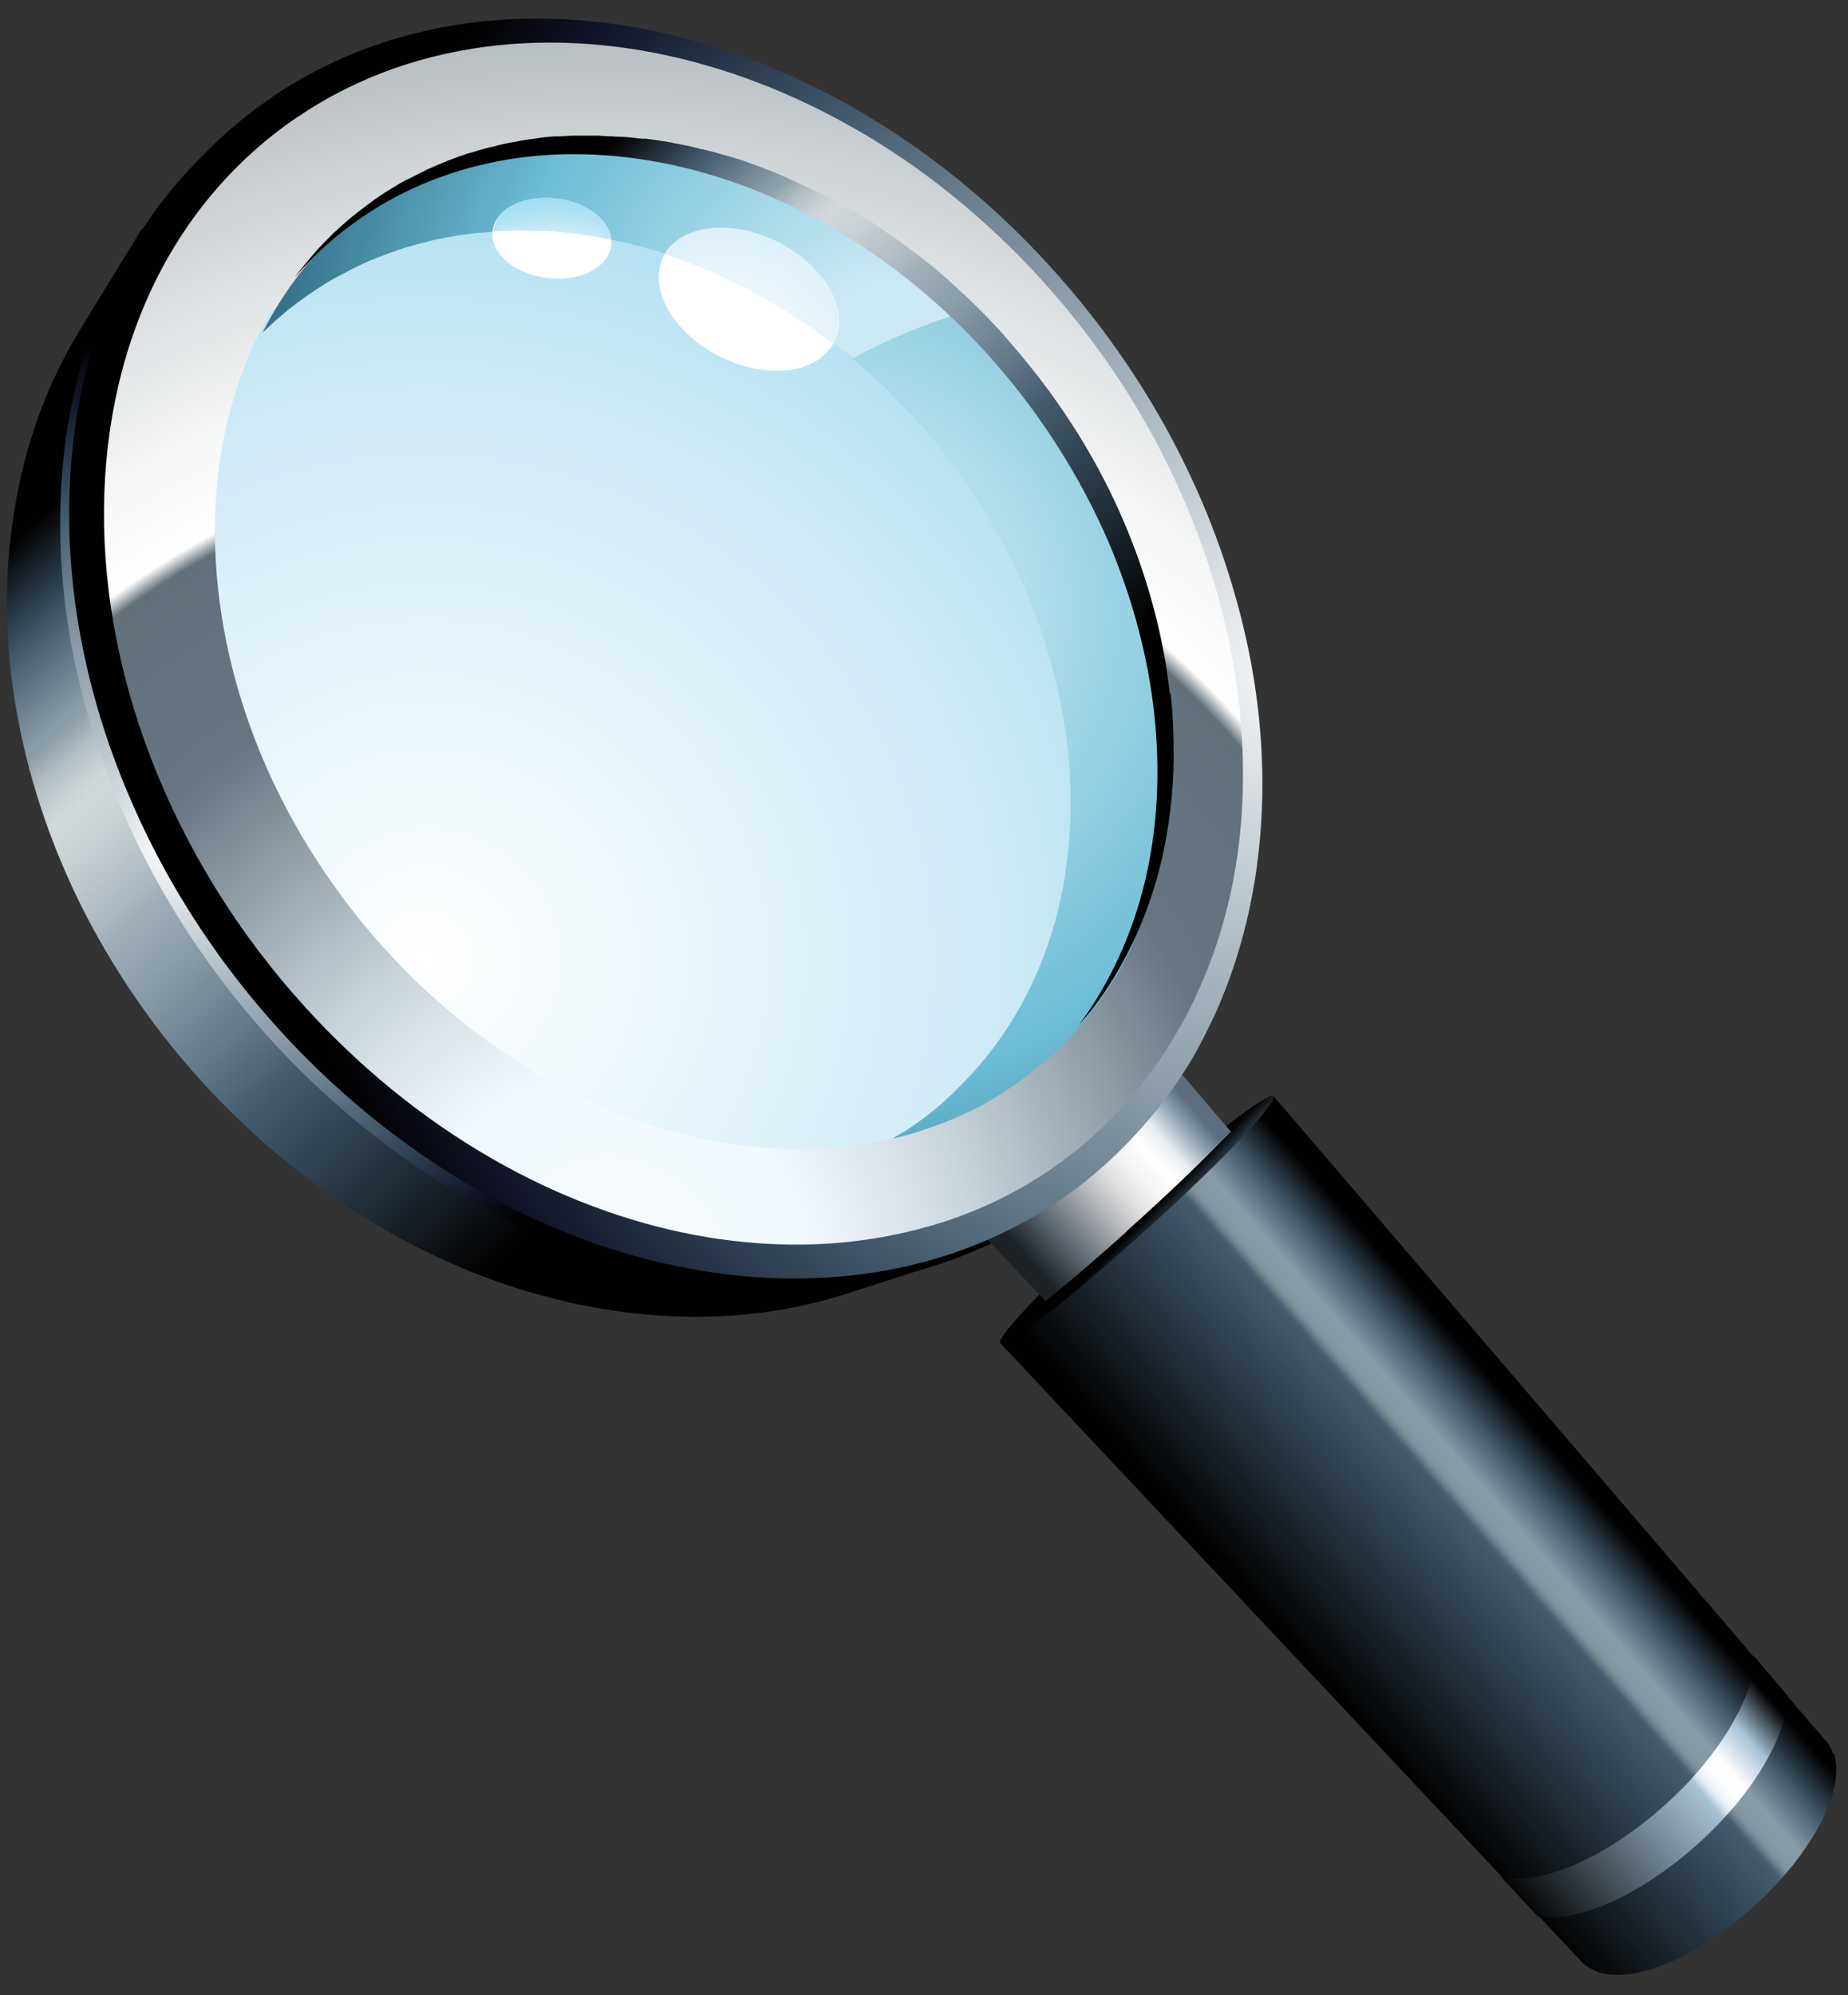 <svg width="63" height="68" viewBox="0 0 63 68" fill="none" xmlns="http://www.w3.org/2000/svg">
<rect x="0" y="0" width="63" height="68" fill="#333333" stroke="none"/>
<path d="M32.455 42.927L28.921 44.074C27.388 44.567 25.735 44.847 24.041 44.874C22.295 44.9 20.495 44.687 18.681 44.207C16.828 43.727 14.975 42.967 13.175 41.941C11.348 40.887 9.575 39.567 7.935 37.954C5.961 36.02 4.348 33.834 3.108 31.527C1.868 29.207 1.028 26.781 0.588 24.367C0.148 21.967 0.121 19.594 0.495 17.354C0.855 15.154 1.601 13.087 2.708 11.274L4.828 7.807C4.828 7.807 5.668 7.834 5.401 8.407C4.721 9.874 4.241 11.474 3.975 13.154C3.601 15.527 3.641 18.047 4.121 20.607C4.601 23.194 5.495 25.781 6.828 28.274C8.148 30.754 9.868 33.087 11.948 35.181C13.681 36.914 15.548 38.34 17.481 39.474C19.375 40.58 21.321 41.407 23.255 41.941C25.148 42.461 27.028 42.7 28.841 42.687C29.628 42.687 30.401 42.62 31.161 42.514C32.108 42.38 32.455 42.927 32.455 42.927Z" fill="url(#paint0_linear_4_7431)"/>
<path d="M8.975 3.621C11.161 2.141 13.615 1.314 16.161 1.047C18.615 0.794 21.161 1.061 23.641 1.794C26.041 2.487 28.401 3.621 30.601 5.127C32.748 6.594 34.748 8.421 36.521 10.594C38.014 12.421 39.241 14.367 40.188 16.354C41.134 18.327 41.814 20.367 42.241 22.394C42.668 24.434 42.814 26.487 42.681 28.461C42.548 30.474 42.121 32.421 41.388 34.247C41.268 34.554 41.134 34.861 40.988 35.154C40.841 35.461 40.694 35.754 40.535 36.047C40.374 36.34 40.201 36.634 40.014 36.914C39.828 37.194 39.641 37.487 39.428 37.754C39.228 38.034 39.014 38.3 38.788 38.554C38.575 38.821 38.334 39.06 38.108 39.3C37.868 39.541 37.628 39.781 37.388 39.994C37.135 40.221 36.881 40.434 36.614 40.647C35.001 41.901 33.161 42.807 31.148 43.34C29.068 43.887 26.828 44.034 24.508 43.754C22.121 43.474 19.655 42.74 17.255 41.554C14.788 40.327 12.388 38.621 10.201 36.447C7.601 33.847 5.588 30.874 4.215 27.727C2.828 24.581 2.108 21.341 2.055 18.221C2.001 15.141 2.575 12.247 3.788 9.714C4.961 7.247 6.695 5.167 8.975 3.634V3.621Z" fill="url(#paint1_radial_4_7431)"/>
<path d="M42.441 39.1C41.988 39.581 41.441 40.114 40.854 40.674C40.255 41.234 39.628 41.834 38.988 42.394C38.348 42.967 37.721 43.514 37.121 44.02C36.535 44.514 35.988 44.954 35.535 45.287C35.081 45.62 34.761 45.847 34.561 45.941C34.468 45.98 34.175 45.794 34.135 45.794C34.094 45.794 34.081 45.767 34.094 45.7C34.135 45.594 34.281 45.38 34.535 45.087C34.788 44.794 35.135 44.42 35.588 43.954C36.041 43.5 36.535 43.007 37.068 42.501C37.601 41.994 38.161 41.487 38.721 40.98C39.281 40.474 39.841 39.98 40.374 39.541C40.908 39.087 41.428 38.66 41.881 38.314C42.348 37.954 42.708 37.7 42.961 37.541C43.228 37.38 43.374 37.314 43.414 37.354C43.414 37.354 43.428 37.38 43.414 37.407C43.414 37.474 43.548 37.834 43.414 38.02C43.214 38.274 42.894 38.634 42.441 39.114V39.1Z" fill="url(#paint2_linear_4_7431)"/>
<path d="M62.494 59.767C62.441 59.607 62.361 59.46 62.254 59.34L43.414 37.354C43.414 37.354 43.414 37.42 43.388 37.5C43.348 37.58 43.281 37.674 43.188 37.794C43.094 37.927 42.961 38.074 42.801 38.26C42.641 38.447 42.441 38.647 42.228 38.887C41.774 39.367 41.228 39.9 40.641 40.46C40.054 41.02 39.414 41.62 38.775 42.18C38.135 42.754 37.508 43.3 36.908 43.807C36.321 44.3 35.775 44.74 35.321 45.074C35.135 45.22 34.974 45.34 34.828 45.434C34.681 45.527 34.561 45.607 34.468 45.674C34.374 45.727 34.294 45.767 34.228 45.794C34.175 45.807 34.135 45.807 34.121 45.794L53.948 66.887C54.201 67.14 54.574 67.247 54.734 67.273C54.894 67.3 55.081 67.314 55.281 67.3C55.481 67.3 55.694 67.26 55.934 67.207C56.508 67.073 57.094 66.834 57.708 66.487C58.321 66.14 58.948 65.713 59.521 65.207C60.108 64.713 60.641 64.153 61.108 63.58C61.561 63.007 61.948 62.407 62.214 61.834C62.348 61.54 62.441 61.274 62.508 61.02C62.574 60.767 62.601 60.54 62.601 60.327C62.601 60.114 62.574 59.927 62.521 59.754L62.494 59.767Z" fill="url(#paint3_linear_4_7431)"/>
<path d="M53.028 65.34C53.241 65.34 53.481 65.3 53.734 65.234C54.348 65.087 54.988 64.834 55.641 64.46C56.308 64.087 56.974 63.62 57.601 63.087C58.228 62.554 58.814 61.954 59.308 61.34C59.801 60.727 60.214 60.074 60.508 59.447C60.654 59.14 60.748 58.847 60.828 58.58C60.894 58.314 60.934 58.06 60.934 57.834C60.934 57.82 60.934 57.807 60.934 57.78L59.801 56.447C59.801 56.447 59.801 56.487 59.801 56.514C59.801 56.74 59.761 56.994 59.694 57.26C59.628 57.527 59.521 57.82 59.374 58.127C59.081 58.754 58.681 59.394 58.174 60.02C57.681 60.647 57.094 61.234 56.468 61.767C55.841 62.3 55.174 62.767 54.508 63.14C53.841 63.514 53.214 63.767 52.601 63.914C52.348 63.967 52.108 64.007 51.894 64.02C51.681 64.02 51.481 64.02 51.308 63.994C51.268 63.994 51.228 63.98 51.174 63.967L52.428 65.314C52.601 65.34 52.801 65.354 53.014 65.34H53.028Z" fill="url(#paint4_linear_4_7431)"/>
<path d="M38.428 41.941C39.068 41.367 39.708 40.78 40.294 40.22C40.881 39.66 41.428 39.114 41.881 38.647C41.908 38.62 41.934 38.594 41.961 38.567L40.014 36.287C40.014 36.287 40.014 36.34 40.001 36.38C39.974 36.434 39.921 36.501 39.855 36.594C39.788 36.687 39.694 36.794 39.588 36.914C39.481 37.034 39.348 37.181 39.188 37.34C38.868 37.674 38.495 38.047 38.081 38.434C37.668 38.821 37.228 39.234 36.788 39.634C36.348 40.034 35.908 40.407 35.495 40.754C35.094 41.1 34.721 41.394 34.401 41.634C34.268 41.727 34.161 41.82 34.054 41.887C33.961 41.954 33.868 42.007 33.801 42.047C33.734 42.087 33.681 42.114 33.641 42.127C33.601 42.127 33.575 42.127 33.561 42.127L35.641 44.34C35.934 44.114 36.228 43.86 36.548 43.594C37.135 43.1 37.775 42.54 38.414 41.967L38.428 41.941Z" fill="url(#paint5_linear_4_7431)"/>
<path d="M9.281 3.301C11.468 1.821 13.921 0.994 16.468 0.727C18.921 0.474 21.468 0.741 23.948 1.474C26.348 2.167 28.708 3.301 30.908 4.807C33.054 6.274 35.054 8.101 36.828 10.274C38.321 12.101 39.548 14.047 40.495 16.034C41.441 18.007 42.121 20.047 42.548 22.074C42.974 24.114 43.121 26.167 42.988 28.14C42.854 30.154 42.428 32.1 41.694 33.927C41.574 34.234 41.441 34.541 41.294 34.834C41.148 35.141 41.001 35.434 40.841 35.727C40.681 36.02 40.508 36.314 40.321 36.594C40.135 36.874 39.948 37.167 39.734 37.434C39.535 37.714 39.321 37.98 39.094 38.234C38.868 38.5 38.641 38.74 38.414 38.98C38.175 39.22 37.934 39.46 37.694 39.674C37.441 39.9 37.188 40.114 36.921 40.327C35.308 41.58 33.468 42.487 31.454 43.02C29.375 43.567 27.135 43.714 24.815 43.434C22.428 43.154 19.961 42.42 17.561 41.234C15.095 40.007 12.695 38.3 10.508 36.127C7.908 33.527 5.895 30.554 4.521 27.407C3.135 24.261 2.415 21.021 2.361 17.901C2.308 14.821 2.881 11.927 4.095 9.394C5.268 6.927 7.001 4.847 9.281 3.314V3.301Z" fill="url(#paint6_radial_4_7431)"/>
<path d="M10.135 3.994C12.215 2.581 14.561 1.794 17.001 1.54C19.348 1.3 21.775 1.554 24.148 2.247C26.441 2.914 28.695 3.994 30.801 5.421C32.841 6.821 34.761 8.567 36.455 10.634C37.881 12.38 39.054 14.234 39.948 16.127C40.855 18.02 41.508 19.967 41.908 21.9C42.308 23.847 42.454 25.807 42.334 27.687C42.214 29.607 41.801 31.474 41.094 33.207C40.974 33.5 40.841 33.794 40.708 34.074C40.575 34.367 40.428 34.647 40.268 34.927C40.108 35.207 39.948 35.487 39.775 35.754C39.601 36.02 39.414 36.3 39.215 36.554C39.014 36.82 38.815 37.074 38.614 37.327C38.401 37.58 38.188 37.82 37.961 38.047C37.734 38.273 37.508 38.5 37.268 38.714C37.028 38.927 36.788 39.14 36.535 39.327C35.001 40.527 33.241 41.394 31.321 41.887C29.334 42.407 27.201 42.553 24.988 42.287C22.708 42.02 20.361 41.314 18.068 40.18C15.708 39.007 13.415 37.38 11.335 35.3C8.855 32.82 6.935 29.98 5.615 26.98C4.295 23.98 3.601 20.887 3.548 17.9C3.495 14.967 4.055 12.194 5.201 9.78C6.321 7.434 7.988 5.447 10.148 3.981L10.135 3.994Z" fill="url(#paint7_radial_4_7431)"/>
<path d="M30.228 11.087C27.401 12.261 16.201 18.034 16.255 35.194C17.521 36.154 18.841 36.941 20.175 37.554C22.388 38.567 24.641 39.087 26.801 39.154C28.321 39.194 29.788 39.007 31.148 38.594C32.481 37.861 36.068 35.394 37.255 29.767C38.721 22.821 35.455 16.114 31.668 12.367C31.228 11.927 30.735 11.501 30.215 11.087H30.228Z" fill="url(#paint8_radial_4_7431)"/>
<path d="M30.641 11.434C26.681 8.101 20.135 5.514 13.281 7.861C11.775 8.434 10.188 9.554 9.161 10.768C8.948 11.141 8.748 11.514 8.575 11.914C7.681 13.941 7.255 16.234 7.335 18.661C7.415 21.114 7.988 23.647 9.068 26.114C10.148 28.567 11.708 30.914 13.708 32.967C14.655 33.941 15.668 34.794 16.695 35.541C16.321 24.834 21.841 15.194 30.614 11.434H30.641Z" fill="url(#paint9_radial_4_7431)"/>
<path d="M39.641 24.154C39.428 22.194 38.895 20.194 38.054 18.247C37.215 16.301 36.054 14.407 34.588 12.634C34.414 12.434 34.241 12.234 34.068 12.034C34.014 11.981 33.961 11.927 33.908 11.861C33.788 11.727 33.668 11.594 33.548 11.474C33.548 11.474 33.535 11.461 33.521 11.447C33.468 11.394 33.414 11.327 33.361 11.274C33.268 11.167 33.161 11.074 33.068 10.981C33.014 10.927 32.961 10.874 32.921 10.834C32.881 10.794 32.855 10.767 32.815 10.727C32.628 10.554 32.441 10.367 32.255 10.207C32.215 10.181 32.188 10.141 32.148 10.114C30.614 10.727 29.215 11.461 28.548 11.821C28.588 11.847 28.628 11.887 28.668 11.914C28.721 11.954 28.788 12.007 28.841 12.047C28.988 12.167 29.134 12.287 29.268 12.407C29.308 12.447 29.348 12.474 29.388 12.514C29.575 12.674 29.748 12.834 29.934 13.007C29.961 13.034 29.988 13.061 30.028 13.087C30.174 13.221 30.321 13.367 30.468 13.514C30.521 13.567 30.575 13.621 30.628 13.674C30.748 13.807 30.881 13.941 31.001 14.061C31.055 14.114 31.095 14.167 31.148 14.221C31.308 14.407 31.481 14.594 31.641 14.781C33.041 16.434 34.135 18.221 34.934 20.061C35.721 21.887 36.215 23.78 36.414 25.647C36.601 27.527 36.481 29.394 36.041 31.127C35.588 32.9 34.788 34.581 33.614 36.034C33.455 36.234 33.294 36.42 33.121 36.607C33.121 36.62 33.094 36.634 33.081 36.647C32.934 36.807 32.775 36.967 32.614 37.127C32.575 37.167 32.521 37.22 32.481 37.26C32.361 37.38 32.228 37.487 32.108 37.607C32.054 37.66 31.988 37.7 31.934 37.754C31.801 37.86 31.668 37.967 31.535 38.074C31.481 38.114 31.441 38.14 31.388 38.18C31.201 38.314 31.015 38.447 30.828 38.567C30.788 38.594 30.748 38.607 30.708 38.634C30.614 38.687 30.521 38.74 30.428 38.807C31.121 38.647 31.801 38.42 32.441 38.154C32.575 38.1 32.708 38.047 32.841 37.98C33.014 37.9 33.175 37.82 33.348 37.74C33.374 37.727 33.414 37.7 33.441 37.687C33.561 37.62 33.681 37.554 33.788 37.487C33.908 37.42 34.028 37.34 34.148 37.26C34.255 37.194 34.348 37.127 34.455 37.06C34.561 36.994 34.654 36.927 34.761 36.847C34.855 36.781 34.948 36.714 35.041 36.647C35.041 36.647 35.041 36.647 35.054 36.634C35.108 36.594 35.161 36.554 35.215 36.5C35.334 36.407 35.441 36.314 35.561 36.22C35.588 36.194 35.614 36.18 35.641 36.154C35.748 36.06 35.855 35.967 35.948 35.874C36.014 35.807 36.094 35.74 36.161 35.674C36.161 35.674 36.188 35.647 36.215 35.62C36.388 35.447 36.548 35.274 36.708 35.1C36.868 34.914 37.028 34.727 37.175 34.54C37.628 33.967 38.014 33.367 38.348 32.74C38.414 32.607 38.481 32.474 38.548 32.34C38.881 31.581 39.148 30.78 39.348 29.954C39.628 28.807 39.761 27.607 39.775 26.394C39.775 25.66 39.748 24.927 39.668 24.181L39.641 24.154Z" fill="url(#paint10_radial_4_7431)"/>
<path d="M32.241 10.207C32.241 10.207 32.148 10.127 32.108 10.087C31.961 9.954 31.814 9.834 31.668 9.701C31.601 9.647 31.548 9.594 31.481 9.54C31.441 9.514 31.415 9.487 31.375 9.46C31.268 9.38 31.161 9.287 31.055 9.207C31.001 9.167 30.934 9.114 30.881 9.074C30.681 8.927 30.481 8.781 30.281 8.634C30.281 8.634 30.268 8.634 30.255 8.62C30.148 8.54 30.041 8.474 29.934 8.407C29.828 8.327 29.721 8.261 29.601 8.181C29.561 8.154 29.521 8.127 29.481 8.101C29.441 8.074 29.388 8.047 29.348 8.021C29.241 7.954 29.134 7.887 29.028 7.821C28.961 7.781 28.895 7.741 28.828 7.701C28.654 7.594 28.481 7.501 28.308 7.394C28.268 7.367 28.228 7.341 28.188 7.327C28.081 7.261 27.961 7.207 27.841 7.154C27.735 7.101 27.641 7.047 27.535 6.994C27.481 6.967 27.441 6.941 27.388 6.927C27.215 6.847 27.041 6.767 26.868 6.687C26.801 6.661 26.735 6.621 26.668 6.594C26.535 6.541 26.401 6.487 26.281 6.421C26.135 6.367 26.001 6.301 25.855 6.247C25.735 6.207 25.628 6.154 25.508 6.114C25.361 6.061 25.215 6.007 25.068 5.954C24.961 5.914 24.841 5.874 24.735 5.847C24.588 5.794 24.428 5.754 24.268 5.714C24.121 5.674 23.988 5.634 23.841 5.594C23.815 5.594 23.788 5.594 23.775 5.581C23.681 5.554 23.575 5.527 23.481 5.514C23.375 5.487 23.268 5.461 23.161 5.434C22.988 5.394 22.801 5.367 22.628 5.327C22.575 5.327 22.508 5.301 22.455 5.287C22.428 5.287 22.388 5.287 22.361 5.274C22.108 5.234 21.855 5.194 21.601 5.167C21.601 5.167 21.575 5.167 21.561 5.167C21.535 5.167 21.495 5.167 21.468 5.167C21.228 5.141 20.988 5.114 20.761 5.101C20.668 5.101 20.561 5.101 20.468 5.087C20.295 5.087 20.135 5.074 19.961 5.061C19.748 5.061 19.548 5.061 19.335 5.061C19.295 5.061 19.268 5.061 19.228 5.061C19.041 5.061 18.855 5.074 18.668 5.087C18.628 5.087 18.601 5.087 18.561 5.087C18.535 5.087 18.508 5.087 18.481 5.087C18.255 5.101 18.015 5.127 17.788 5.167C17.548 5.194 17.295 5.234 17.055 5.287H17.028C16.801 5.327 16.561 5.381 16.335 5.447C16.308 5.447 16.281 5.447 16.255 5.461C16.028 5.514 15.815 5.581 15.601 5.647C15.561 5.647 15.535 5.674 15.495 5.674C15.455 5.674 15.428 5.701 15.388 5.714C15.215 5.767 15.041 5.834 14.855 5.901C14.815 5.901 14.788 5.927 14.761 5.941C14.548 6.021 14.335 6.114 14.135 6.207C14.108 6.207 14.081 6.234 14.055 6.247C13.841 6.354 13.628 6.461 13.415 6.567C13.415 6.567 13.415 6.567 13.401 6.567C13.175 6.687 12.961 6.821 12.748 6.954C12.521 7.087 12.308 7.234 12.095 7.394C12.001 7.461 11.921 7.527 11.841 7.594C11.708 7.714 11.561 7.834 11.428 7.967C11.388 7.994 11.361 8.034 11.335 8.061C11.175 8.221 11.001 8.394 10.855 8.554C10.828 8.581 10.815 8.607 10.788 8.634C10.668 8.781 10.548 8.914 10.428 9.061C10.361 9.154 10.281 9.234 10.215 9.327C9.735 9.954 9.308 10.62 8.948 11.341C9.121 11.181 9.281 11.021 9.468 10.861C9.495 10.834 9.535 10.807 9.561 10.781C9.761 10.607 9.961 10.447 10.175 10.287C10.375 10.14 10.588 9.994 10.788 9.861C10.988 9.727 11.201 9.594 11.415 9.474C11.415 9.474 11.415 9.474 11.428 9.474C11.628 9.367 11.828 9.261 12.028 9.154C12.055 9.154 12.081 9.127 12.108 9.114C12.308 9.021 12.495 8.927 12.695 8.847C12.735 8.834 12.761 8.821 12.801 8.807C13.001 8.727 13.201 8.647 13.401 8.581C13.441 8.581 13.481 8.554 13.508 8.54C13.708 8.474 13.908 8.407 14.121 8.354C14.148 8.354 14.188 8.341 14.215 8.327C14.348 8.287 14.495 8.261 14.628 8.221C14.775 8.181 14.908 8.154 15.055 8.127C15.161 8.101 15.281 8.087 15.388 8.061C15.535 8.034 15.681 8.007 15.828 7.994C15.935 7.981 16.041 7.967 16.148 7.954C16.295 7.941 16.441 7.927 16.601 7.914C16.708 7.914 16.815 7.901 16.921 7.887C17.081 7.887 17.241 7.874 17.388 7.874C17.481 7.874 17.588 7.874 17.681 7.874C17.841 7.874 18.015 7.874 18.175 7.874C18.268 7.874 18.348 7.874 18.441 7.874C18.668 7.874 18.895 7.901 19.135 7.927C19.161 7.927 19.188 7.927 19.215 7.927C19.468 7.954 19.721 7.981 19.975 8.021C20.068 8.021 20.148 8.047 20.241 8.061C20.415 8.087 20.575 8.114 20.748 8.154C20.855 8.181 20.961 8.194 21.068 8.221C21.215 8.247 21.361 8.287 21.508 8.314C21.615 8.341 21.721 8.367 21.815 8.394C21.961 8.434 22.108 8.474 22.255 8.514C22.361 8.541 22.468 8.581 22.575 8.62C22.708 8.661 22.855 8.714 22.988 8.754C23.095 8.794 23.215 8.834 23.321 8.874C23.455 8.927 23.588 8.981 23.735 9.034C23.855 9.087 23.988 9.127 24.108 9.181C24.175 9.207 24.241 9.234 24.295 9.261C24.455 9.327 24.615 9.407 24.788 9.487C24.841 9.514 24.881 9.527 24.935 9.554C25.148 9.647 25.348 9.754 25.561 9.861C25.601 9.874 25.641 9.901 25.668 9.927C25.841 10.021 26.001 10.114 26.175 10.207C26.241 10.247 26.295 10.274 26.361 10.314C26.508 10.394 26.655 10.487 26.801 10.581C26.855 10.62 26.921 10.647 26.975 10.687C27.161 10.807 27.348 10.927 27.548 11.06C27.748 11.194 27.935 11.327 28.121 11.474C28.175 11.514 28.228 11.554 28.281 11.594C28.415 11.7 28.561 11.807 28.695 11.914C28.748 11.954 28.815 12.007 28.868 12.047C28.934 12.101 29.001 12.154 29.068 12.207C30.241 11.581 31.481 11.06 32.788 10.661C32.628 10.501 32.455 10.354 32.294 10.207H32.241Z" fill="url(#paint11_radial_4_7431)"/>
<path d="M39.881 23.647C39.668 21.701 39.135 19.701 38.308 17.767C37.481 15.834 36.334 13.941 34.868 12.181C34.694 11.981 34.535 11.781 34.361 11.581C34.308 11.527 34.255 11.474 34.215 11.407C34.094 11.274 33.974 11.141 33.855 11.021C33.855 11.021 33.841 11.007 33.828 10.994C33.775 10.941 33.721 10.874 33.668 10.821C33.575 10.727 33.468 10.621 33.374 10.527C33.321 10.474 33.268 10.421 33.228 10.381C33.188 10.341 33.161 10.314 33.121 10.274C32.934 10.101 32.748 9.927 32.561 9.754C32.521 9.714 32.468 9.674 32.428 9.634C32.281 9.501 32.135 9.381 31.988 9.247C31.921 9.194 31.868 9.141 31.801 9.087C31.761 9.061 31.735 9.034 31.695 9.007C31.588 8.927 31.481 8.834 31.375 8.754C31.321 8.714 31.255 8.661 31.201 8.621C31.001 8.474 30.814 8.327 30.614 8.181C30.614 8.181 30.601 8.181 30.588 8.167C30.481 8.087 30.375 8.021 30.268 7.954C30.161 7.874 30.055 7.807 29.948 7.727C29.908 7.701 29.868 7.674 29.828 7.647C29.788 7.621 29.735 7.594 29.695 7.567C29.588 7.501 29.481 7.434 29.375 7.367C29.308 7.327 29.241 7.287 29.174 7.247C29.001 7.141 28.828 7.047 28.655 6.954C28.614 6.927 28.575 6.901 28.535 6.887C28.428 6.821 28.308 6.767 28.201 6.714C28.095 6.661 28.001 6.607 27.895 6.554C27.841 6.527 27.801 6.501 27.748 6.487C27.575 6.407 27.415 6.327 27.241 6.247C27.175 6.221 27.108 6.181 27.041 6.154C26.908 6.101 26.788 6.047 26.655 5.981C26.508 5.927 26.375 5.861 26.228 5.807C26.108 5.767 26.001 5.714 25.881 5.674C25.735 5.621 25.588 5.567 25.441 5.514C25.335 5.474 25.215 5.434 25.108 5.407C24.961 5.354 24.801 5.314 24.655 5.274C24.508 5.234 24.375 5.194 24.228 5.154C24.201 5.154 24.188 5.154 24.161 5.141C24.068 5.114 23.961 5.087 23.868 5.074C23.761 5.047 23.655 5.021 23.561 4.994C23.388 4.954 23.215 4.927 23.028 4.887C22.975 4.887 22.908 4.861 22.855 4.847C22.828 4.847 22.788 4.847 22.761 4.834C22.508 4.794 22.255 4.754 22.015 4.727C22.015 4.727 21.988 4.727 21.975 4.727C21.948 4.727 21.908 4.727 21.881 4.727C21.641 4.701 21.415 4.674 21.175 4.661C21.081 4.661 20.988 4.661 20.881 4.647C20.708 4.647 20.548 4.634 20.375 4.621C20.175 4.621 19.961 4.621 19.761 4.621C19.721 4.621 19.695 4.621 19.655 4.621C19.468 4.621 19.281 4.634 19.095 4.647C19.055 4.647 19.028 4.647 18.988 4.647C18.961 4.647 18.935 4.647 18.908 4.647C18.681 4.661 18.455 4.687 18.215 4.727C17.975 4.754 17.735 4.794 17.495 4.847H17.468C17.241 4.887 17.015 4.941 16.775 5.007C16.748 5.007 16.721 5.007 16.695 5.021C16.481 5.074 16.255 5.141 16.041 5.207C16.001 5.207 15.975 5.234 15.935 5.234C15.895 5.234 15.868 5.261 15.828 5.274C15.655 5.327 15.481 5.394 15.308 5.461C15.281 5.461 15.241 5.487 15.215 5.501C15.001 5.581 14.801 5.674 14.588 5.767C14.561 5.767 14.535 5.794 14.508 5.807C14.295 5.914 14.081 6.021 13.868 6.127C13.868 6.127 13.868 6.127 13.855 6.127C13.628 6.247 13.415 6.381 13.201 6.514C12.988 6.647 12.775 6.794 12.561 6.954C12.361 7.101 12.175 7.247 11.975 7.407C11.948 7.434 11.921 7.461 11.895 7.474C11.721 7.621 11.548 7.781 11.375 7.941C11.335 7.967 11.308 8.007 11.281 8.034C11.121 8.194 10.948 8.367 10.801 8.527C10.775 8.554 10.761 8.581 10.735 8.607C10.615 8.754 10.495 8.887 10.375 9.034C10.308 9.127 10.228 9.207 10.161 9.301C10.121 9.354 10.081 9.407 10.041 9.461C10.628 8.781 11.281 8.167 12.015 7.634C13.708 6.394 15.641 5.661 17.668 5.381C19.628 5.114 21.681 5.274 23.695 5.807C25.655 6.327 27.601 7.207 29.415 8.407C31.188 9.581 32.868 11.074 34.334 12.847C35.788 14.607 36.934 16.501 37.775 18.434C38.601 20.367 39.135 22.354 39.348 24.314C39.561 26.287 39.468 28.234 39.028 30.06C38.601 31.82 37.855 33.487 36.775 34.94C36.908 34.794 37.028 34.634 37.161 34.487C37.614 33.914 38.001 33.314 38.334 32.687C38.895 31.647 39.308 30.527 39.588 29.367C39.855 28.221 40.001 27.034 40.014 25.82C40.014 25.087 39.988 24.354 39.908 23.62L39.881 23.647Z" fill="url(#paint12_linear_4_7431)"/>
<path d="M28.468 11.594C28.961 10.501 28.041 8.981 26.428 8.207C24.801 7.434 23.081 7.701 22.588 8.807C22.095 9.901 23.015 11.421 24.628 12.194C26.255 12.967 27.974 12.701 28.468 11.594Z" fill="white"/>
<path d="M20.841 8.287C20.868 7.527 19.975 6.847 18.855 6.754C17.735 6.661 16.815 7.194 16.788 7.954C16.761 8.714 17.655 9.394 18.775 9.487C19.895 9.581 20.815 9.047 20.841 8.287Z" fill="white"/>
<path d="M26.415 8.207C24.868 7.474 23.228 7.687 22.655 8.661C22.748 8.687 22.841 8.714 22.935 8.754C23.041 8.794 23.161 8.834 23.268 8.874C23.401 8.927 23.535 8.981 23.681 9.034C23.801 9.087 23.935 9.127 24.055 9.181C24.121 9.207 24.188 9.234 24.241 9.261C24.401 9.327 24.561 9.407 24.735 9.487C24.788 9.514 24.828 9.527 24.881 9.554C25.095 9.647 25.295 9.754 25.508 9.861C25.548 9.874 25.588 9.901 25.615 9.927C25.788 10.021 25.948 10.114 26.121 10.207C26.188 10.247 26.241 10.274 26.308 10.314C26.455 10.394 26.601 10.487 26.748 10.581C26.801 10.621 26.868 10.647 26.921 10.687C27.108 10.807 27.295 10.927 27.495 11.061C27.695 11.194 27.881 11.327 28.068 11.474C28.121 11.514 28.174 11.554 28.228 11.594C28.281 11.634 28.334 11.674 28.388 11.714C28.415 11.674 28.441 11.634 28.454 11.594C28.948 10.501 28.028 8.981 26.415 8.207Z" fill="url(#paint13_radial_4_7431)"/>
<path d="M18.868 6.754C17.788 6.661 16.895 7.167 16.815 7.874C16.815 7.874 16.841 7.874 16.855 7.874C17.015 7.874 17.175 7.861 17.321 7.861C17.415 7.861 17.521 7.861 17.615 7.861C17.775 7.861 17.948 7.861 18.108 7.861C18.201 7.861 18.281 7.861 18.375 7.861C18.601 7.861 18.828 7.887 19.068 7.914C19.095 7.914 19.121 7.914 19.148 7.914C19.401 7.941 19.655 7.967 19.908 8.007C20.001 8.007 20.081 8.034 20.175 8.047C20.348 8.074 20.508 8.101 20.681 8.141C20.735 8.141 20.788 8.167 20.841 8.181C20.775 7.474 19.921 6.847 18.868 6.754Z" fill="url(#paint14_radial_4_7431)"/>
<defs>
<linearGradient id="paint0_linear_4_7431" x1="21.228" y1="39.034" x2="1.601" y2="17.461" gradientUnits="userSpaceOnUse">
<stop stop-color="#010101"/>
<stop offset="0.14" stop-color="#1F2A33"/>
<stop offset="0.32" stop-color="#425B6D"/>
<stop offset="0.4" stop-color="#637988"/>
<stop offset="0.52" stop-color="#8EA0AA"/>
<stop offset="0.58" stop-color="#9FAFB8"/>
<stop offset="0.6" stop-color="#ABB8C0"/>
<stop offset="0.68" stop-color="#C8D0D3"/>
<stop offset="0.72" stop-color="#D3D9DB"/>
<stop offset="0.74" stop-color="#CAD1D4"/>
<stop offset="0.77" stop-color="#B2BEC3"/>
<stop offset="0.8" stop-color="#8C9EA7"/>
<stop offset="0.81" stop-color="#899BA5"/>
<stop offset="0.9" stop-color="#425B6D"/>
<stop offset="1" stop-color="#010101"/>
</linearGradient>
<radialGradient id="paint1_radial_4_7431" cx="0" cy="0" r="1" gradientUnits="userSpaceOnUse" gradientTransform="translate(5.828 28.847) scale(17.44 17.44)">
<stop stop-color="white"/>
<stop offset="0.12" stop-color="#D9DFE3"/>
<stop offset="0.33" stop-color="#A0AFB9"/>
<stop offset="0.4" stop-color="#92A2AD"/>
<stop offset="0.54" stop-color="#6D8290"/>
<stop offset="0.68" stop-color="#425B6D"/>
<stop offset="0.8" stop-color="#283548"/>
<stop offset="0.9" stop-color="#121528"/>
<stop offset="0.99" stop-color="#020204"/>
<stop offset="1" stop-color="#010101"/>
</radialGradient>
<linearGradient id="paint2_linear_4_7431" x1="44.734" y1="47.394" x2="38.855" y2="41.674" gradientUnits="userSpaceOnUse">
<stop stop-color="#010101"/>
<stop offset="0.14" stop-color="#1F2A33"/>
<stop offset="0.32" stop-color="#425B6D"/>
<stop offset="0.4" stop-color="#637988"/>
<stop offset="0.52" stop-color="#8EA0AA"/>
<stop offset="0.58" stop-color="#9FAFB8"/>
<stop offset="0.6" stop-color="#ABB8C0"/>
<stop offset="0.68" stop-color="#C8D0D3"/>
<stop offset="0.72" stop-color="#D3D9DB"/>
<stop offset="0.74" stop-color="#CAD1D4"/>
<stop offset="0.77" stop-color="#B2BEC3"/>
<stop offset="0.8" stop-color="#8C9EA7"/>
<stop offset="0.81" stop-color="#899BA5"/>
<stop offset="0.9" stop-color="#425B6D"/>
<stop offset="1" stop-color="#010101"/>
</linearGradient>
<linearGradient id="paint3_linear_4_7431" x1="44.948" y1="56.954" x2="53.228" y2="49.74" gradientUnits="userSpaceOnUse">
<stop stop-color="#010101"/>
<stop offset="0.29" stop-color="#1F2A33"/>
<stop offset="0.65" stop-color="#425B6D"/>
<stop offset="0.66" stop-color="#496172"/>
<stop offset="0.67" stop-color="#607685"/>
<stop offset="0.68" stop-color="#728793"/>
<stop offset="0.69" stop-color="#7F929D"/>
<stop offset="0.71" stop-color="#8699A3"/>
<stop offset="0.76" stop-color="#899BA5"/>
<stop offset="0.87" stop-color="#425B6D"/>
<stop offset="1" stop-color="#010101"/>
</linearGradient>
<linearGradient id="paint4_linear_4_7431" x1="52.254" y1="65.367" x2="60.548" y2="58.154" gradientUnits="userSpaceOnUse">
<stop stop-color="#010101"/>
<stop offset="0.02" stop-color="#070809"/>
<stop offset="0.46" stop-color="#788C9A"/>
<stop offset="0.65" stop-color="#A6C2D5"/>
<stop offset="0.66" stop-color="#BFD3E1"/>
<stop offset="0.67" stop-color="#D6E3EC"/>
<stop offset="0.68" stop-color="#E8EFF4"/>
<stop offset="0.7" stop-color="#F5F8FA"/>
<stop offset="0.72" stop-color="#FCFDFE"/>
<stop offset="0.76" stop-color="white"/>
<stop offset="0.87" stop-color="#A6C2D5"/>
<stop offset="1" stop-color="#010101"/>
</linearGradient>
<linearGradient id="paint5_linear_4_7431" x1="34.974" y1="42.807" x2="40.708" y2="37.821" gradientUnits="userSpaceOnUse">
<stop stop-color="#1C2226"/>
<stop offset="0.19" stop-color="#626C74"/>
<stop offset="0.22" stop-color="#6C767D"/>
<stop offset="0.39" stop-color="#B2B5B9"/>
<stop offset="0.51" stop-color="#DDDDDE"/>
<stop offset="0.58" stop-color="#EEEDED"/>
<stop offset="0.62" stop-color="#F4F4F4"/>
<stop offset="0.72" stop-color="white"/>
<stop offset="0.76" stop-color="#F6F8F9"/>
<stop offset="0.81" stop-color="#E6ECF0"/>
<stop offset="0.93" stop-color="#889BA9"/>
<stop offset="1" stop-color="#5D6F7E"/>
</linearGradient>
<radialGradient id="paint6_radial_4_7431" cx="0" cy="0" r="1" gradientUnits="userSpaceOnUse" gradientTransform="translate(44.361 22.727) scale(35.533 35.533)">
<stop stop-color="white"/>
<stop offset="0.12" stop-color="#D9DFE3"/>
<stop offset="0.33" stop-color="#A0AFB9"/>
<stop offset="0.4" stop-color="#92A2AD"/>
<stop offset="0.54" stop-color="#6D8290"/>
<stop offset="0.68" stop-color="#425B6D"/>
<stop offset="0.8" stop-color="#283548"/>
<stop offset="0.9" stop-color="#121528"/>
<stop offset="0.99" stop-color="#020204"/>
<stop offset="1" stop-color="#010101"/>
</radialGradient>
<radialGradient id="paint7_radial_4_7431" cx="0" cy="0" r="1" gradientUnits="userSpaceOnUse" gradientTransform="translate(20.733 43.642) scale(61.344 61.344)">
<stop stop-color="#F8FBFE"/>
<stop offset="0.11" stop-color="#F1F9FE"/>
<stop offset="0.14" stop-color="#E7EFF5"/>
<stop offset="0.2" stop-color="#CCD7DD"/>
<stop offset="0.27" stop-color="#A2AEB6"/>
<stop offset="0.36" stop-color="#667681"/>
<stop offset="0.46" stop-color="#62707A"/>
<stop offset="0.47" stop-color="white"/>
<stop offset="0.52" stop-color="#F5F6F6"/>
<stop offset="0.6" stop-color="#DADEE0"/>
<stop offset="0.71" stop-color="#B0B7BB"/>
<stop offset="0.83" stop-color="#748189"/>
<stop offset="0.98" stop-color="#2A3C49"/>
<stop offset="1" stop-color="#1D313E"/>
</radialGradient>
<radialGradient id="paint8_radial_4_7431" cx="0" cy="0" r="1" gradientUnits="userSpaceOnUse" gradientTransform="translate(14.468 32.821) scale(72.946 72.946)">
<stop stop-color="white"/>
<stop offset="0.26" stop-color="#D0EBF6"/>
<stop offset="0.56" stop-color="#7CCDEE"/>
<stop offset="0.76" stop-color="#33BEEC"/>
<stop offset="1" stop-color="#20ADE5"/>
</radialGradient>
<radialGradient id="paint9_radial_4_7431" cx="0" cy="0" r="1" gradientUnits="userSpaceOnUse" gradientTransform="translate(14.468 32.821) scale(72.946 72.946)">
<stop stop-color="white"/>
<stop offset="0.26" stop-color="#D0EBF6"/>
<stop offset="0.56" stop-color="#7CCDEE"/>
<stop offset="0.76" stop-color="#33BEEC"/>
<stop offset="1" stop-color="#20ADE5"/>
</radialGradient>
<radialGradient id="paint10_radial_4_7431" cx="0" cy="0" r="1" gradientUnits="userSpaceOnUse" gradientTransform="translate(28.001 20.874) scale(25.28 25.28)">
<stop offset="0.14" stop-color="#CBE9F5"/>
<stop offset="0.64" stop-color="#6CBDD5"/>
<stop offset="1" stop-color="#35738B"/>
</radialGradient>
<radialGradient id="paint11_radial_4_7431" cx="0" cy="0" r="1" gradientUnits="userSpaceOnUse" gradientTransform="translate(30.375 12.554) scale(20.84 20.84)">
<stop offset="0.14" stop-color="#CBE9F5"/>
<stop offset="0.64" stop-color="#6CBDD5"/>
<stop offset="1" stop-color="#35738B"/>
</radialGradient>
<linearGradient id="paint12_linear_4_7431" x1="35.108" y1="24.741" x2="18.775" y2="6.781" gradientUnits="userSpaceOnUse">
<stop stop-color="#010101"/>
<stop offset="0.14" stop-color="#1F2A33"/>
<stop offset="0.32" stop-color="#425B6D"/>
<stop offset="0.4" stop-color="#637988"/>
<stop offset="0.52" stop-color="#8EA0AA"/>
<stop offset="0.58" stop-color="#9FAFB8"/>
<stop offset="0.6" stop-color="#ABB8C0"/>
<stop offset="0.68" stop-color="#C8D0D3"/>
<stop offset="0.72" stop-color="#D3D9DB"/>
<stop offset="0.74" stop-color="#CAD1D4"/>
<stop offset="0.77" stop-color="#B2BEC3"/>
<stop offset="0.8" stop-color="#8C9EA7"/>
<stop offset="0.81" stop-color="#899BA5"/>
<stop offset="0.9" stop-color="#425B6D"/>
<stop offset="1" stop-color="#010101"/>
</linearGradient>
<radialGradient id="paint13_radial_4_7431" cx="0" cy="0" r="1" gradientUnits="userSpaceOnUse" gradientTransform="translate(24.681 12.701) scale(18.706 18.706)">
<stop stop-color="white"/>
<stop offset="0.36" stop-color="#D0EBF6"/>
<stop offset="0.7" stop-color="#33BEEC"/>
<stop offset="1" stop-color="#128AB8"/>
</radialGradient>
<radialGradient id="paint14_radial_4_7431" cx="0" cy="0" r="1" gradientUnits="userSpaceOnUse" gradientTransform="translate(18.895 12.021) scale(11.227 11.227)">
<stop stop-color="white"/>
<stop offset="0.36" stop-color="#D0EBF6"/>
<stop offset="0.7" stop-color="#33BEEC"/>
<stop offset="1" stop-color="#128AB8"/>
</radialGradient>
</defs>
</svg>
